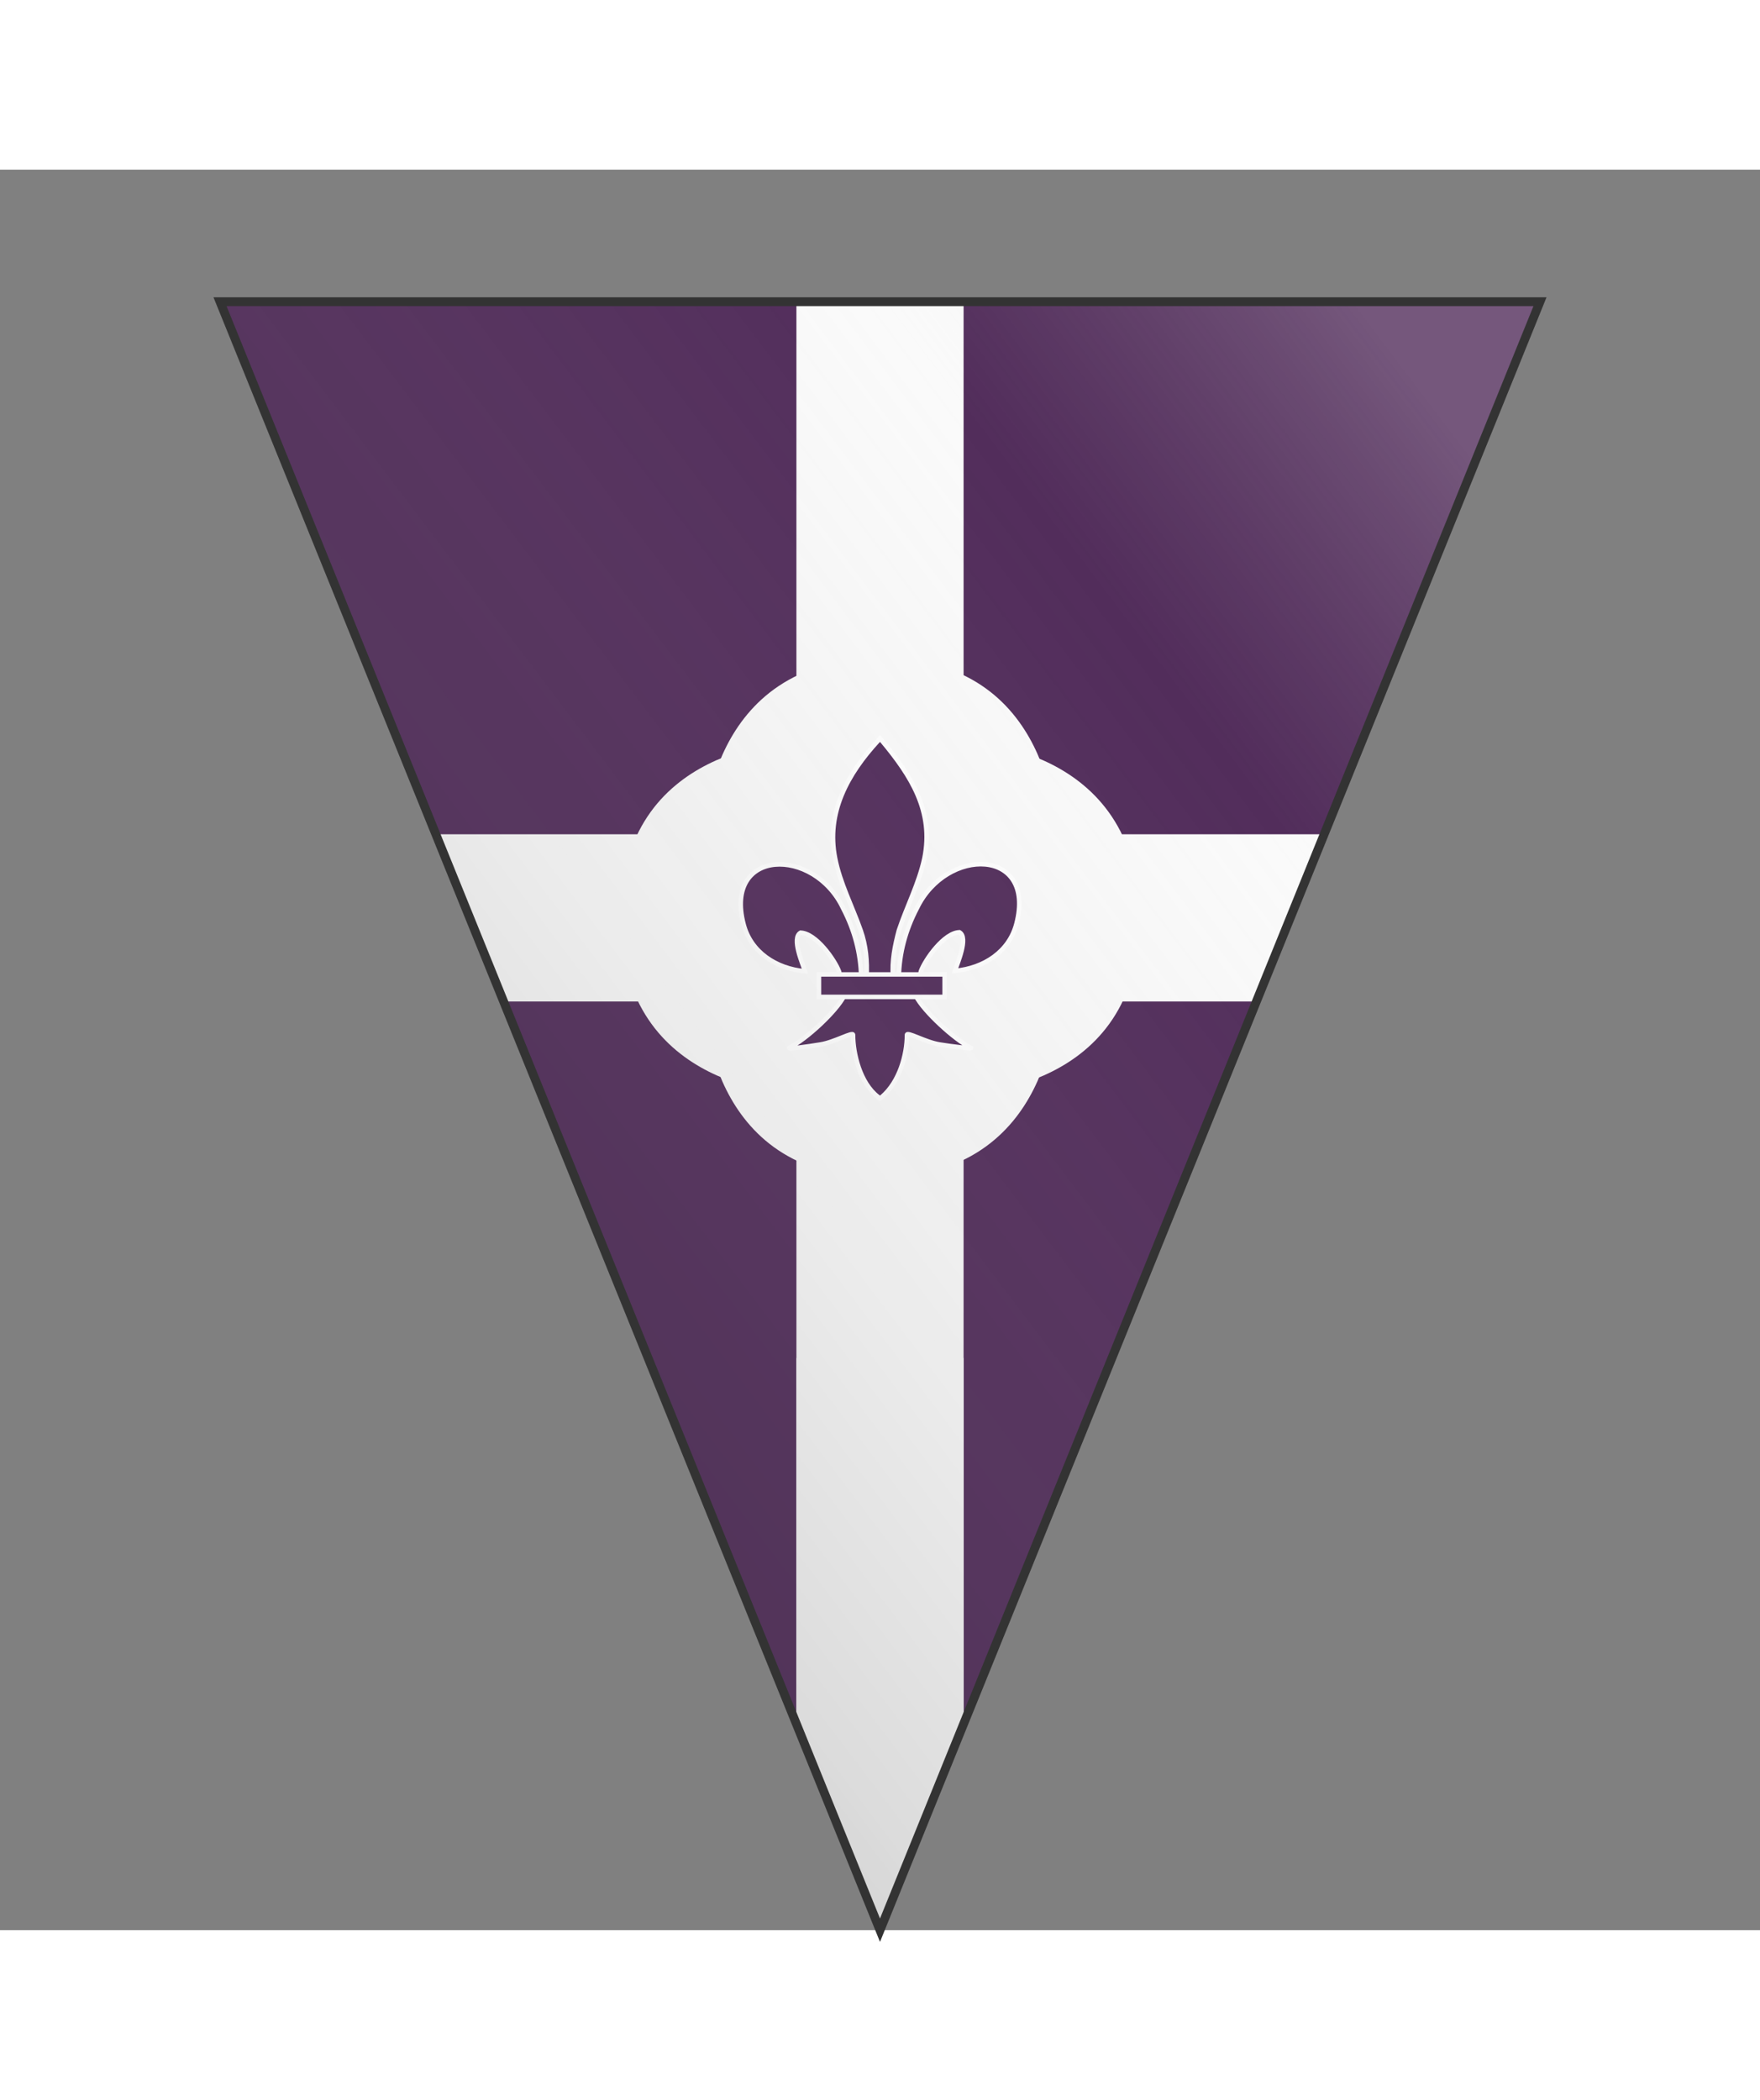 <svg xmlns="http://www.w3.org/2000/svg" xmlns:xlink="http://www.w3.org/1999/xlink" xmlns:dc="http://purl.org/dc/elements/1.1/" xmlns:rdf="http://www.w3.org/1999/02/22-rdf-syntax-ns#" width="1152" height="1374" viewBox="0 0 200 200">
  <rect x="0" y="0" width="200" height="200" fill="#808080" stroke="none"/>
  <defs>
    <clipPath id="shield_650596237">
      <path d="M 25,15 100,200 175,15 Z"/>
    </clipPath>
    <linearGradient id="luster" x1="0%" y1="100%" x2="95%" y2="10%">
      <stop stop-color="#000" stop-opacity=".3" offset="0"/>
      <stop stop-color="#ccc" stop-opacity="0" offset=".8"/>
      <stop stop-color="#fff" stop-opacity=".2" offset="1"/>
    </linearGradient>
    <g id="fleurDeLis" author="Azgaar" license="https://creativecommons.org/publicdomain/zero/1.0">
      <path d="M104.2 113.2c.1-5.4 1.5-10.5 4-15.3 6.6-13.8 26.6-13.5 22.2 3.4-1.6 6.2-7.2 9.9-13.7 10.5.5-1.6 3.1-7.4 1-8.6-3.4.1-7.6 6-8.6 8.7-.1.4-.1.9-.3 1.3"/>
      <path d="M95.8 113.2c-.1-5.4-1.5-10.5-4-15.3-6.5-13.8-26.6-13.4-22.2 3.5 1.6 6.2 7.2 9.9 13.7 10.5-.5-1.6-3.1-7.4-1-8.6 3.4.1 7.6 6 8.6 8.7.1.4.1.9.3 1.3"/>
      <path d="M99.6 60.5C92.7 68 88 76.6 90 86.7c1.1 5.6 3.8 10.7 5.7 16.1 1.2 3.4 1.5 6.9 1.3 10.4h5.9c-.3-3.6.4-7 1.3-10.4 1.8-5.4 4.5-10.5 5.7-16.1 2.1-10.4-2.9-18.3-9.5-26.2l-.4-.5z"/>
      <path d="M92 117.4c-1.7 3.4-8.5 9.7-12.2 11.5-.9.5 4.5-.3 6.9-.7 3.2-.5 7.4-3 7.3-2.1 0 4 1.5 10.7 5.6 13.8l.4.3.4-.3c4-3.4 5.6-9.5 5.6-13.8-.1-.9 4.1 1.6 7.3 2.1 2.4.4 7.9 1.1 6.9.7-3.6-1.8-10.5-8.1-12.2-11.5z"/>
      <rect width="28" height="5" x="86.4" y="112.6"/>
    </g>
  </defs>
  <g clip-path="url(#shield_650596237)">
    <rect class="field" x="0" y="0" width="200" height="200" fill="#522d5b"/>
    <g class="ordinary" i="0" transform="translate(0 -15)" fill="#fafafa" stroke="none" stroke-width="1">
      <path d="m 200,105 h -80 c 0,0 -0.1,-20.1 -20,-20 -19.9,0.1 -20,20 -20,20 H 0 v 10 h 200 z" transform="translate(0 -14.5)"/>
      <path d="m 200,105 h -80 c 0,0 -0.1,-20.1 -20,-20 -19.9,0.1 -20,20 -20,20 H 0 v 10 h 200 z" transform="rotate(180 100 100) translate(0 -14.5)"/>
      <path d="m 200,105 h -80 c 0,0 -0.1,-20.1 -20,-20 -19.9,0.1 -20,20 -20,20 H 0 v 10 h 200 z" transform="rotate(-90 100 100) translate(0 -14.5)"/>
      <path d="m 200,105 h -80 c 0,0 -0.1,-20.1 -20,-20 -19.9,0.1 -20,20 -20,20 H 0 v 10 h 200 z" transform="rotate(-270 100 100) translate(0 -14.5)"/>
    </g>
    <g class="ordinary" i="1" transform="translate(62 135) scale(0.38)" fill="#fafafa" stroke="none" stroke-width="1">
      <rect x="75" y="0" width="50" height="200"/>
    </g>
    <g class="charge" i="0" charge="fleurDeLis" fill="#522d5b" transform="translate(0 -15)" stroke="#ffffff">
      <use xlink:href="#fleurDeLis" transform="translate(49 49) scale(0.51)"/>
    </g>
  </g>
  <path class="grad" d="M 25,15 100,200 175,15 Z" fill="url(#luster)" stroke="#333333" stroke-width="1" style="pointer-events: none;"/>
</svg>